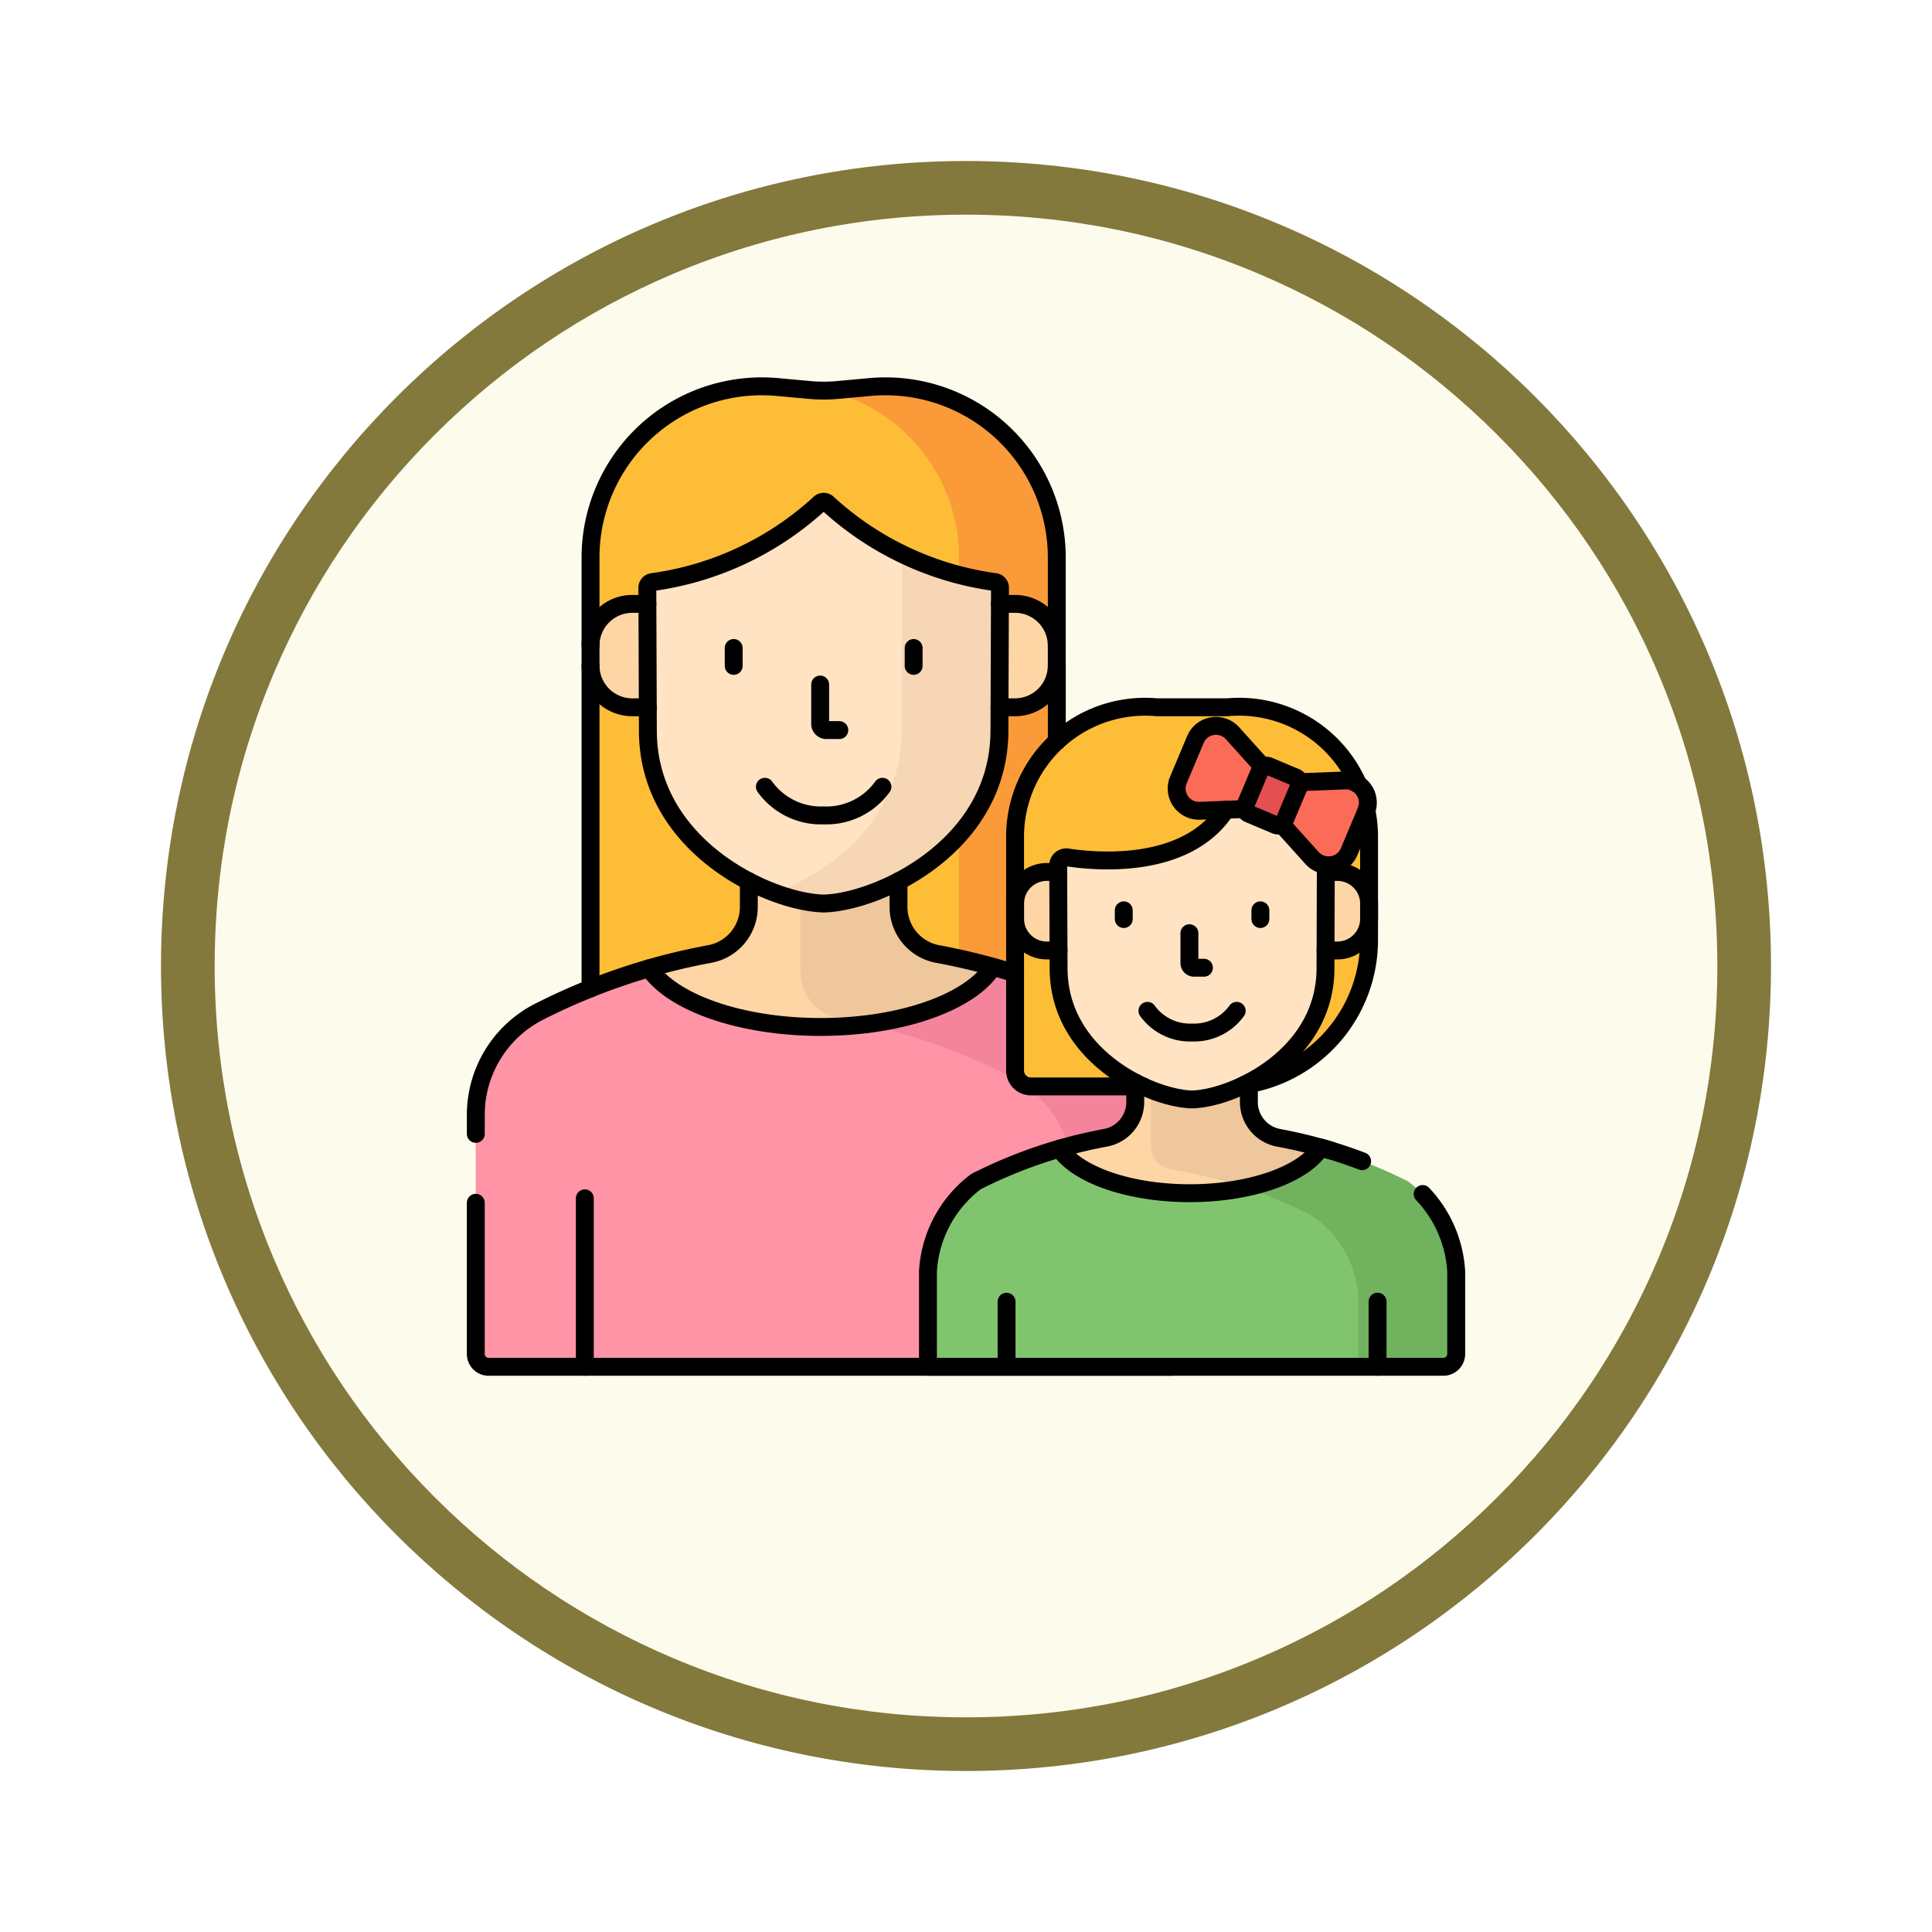 <svg xmlns="http://www.w3.org/2000/svg" xmlns:xlink="http://www.w3.org/1999/xlink" width="108" height="108" viewBox="0 0 108 108">
  <defs>
    <filter id="Trazado_904820" x="0" y="0" width="108" height="108" filterUnits="userSpaceOnUse">
      <feOffset dy="3" input="SourceAlpha"/>
      <feGaussianBlur stdDeviation="3" result="blur"/>
      <feFlood flood-opacity="0.161"/>
      <feComposite operator="in" in2="blur"/>
      <feComposite in="SourceGraphic"/>
    </filter>
    <clipPath id="clip-path">
      <path id="path7668" d="M0-682.665H56.466V-626.2H0Z" transform="translate(0 682.665)"/>
    </clipPath>
  </defs>
  <g id="Grupo_1207693" data-name="Grupo 1207693" transform="translate(-619.477 -323)">
    <g id="Grupo_1207078" data-name="Grupo 1207078" transform="translate(628.477 329)">
      <g id="Grupo_1206304" data-name="Grupo 1206304" transform="translate(0 0)">
        <g id="Grupo_1201662" data-name="Grupo 1201662">
          <g id="Grupo_1173585" data-name="Grupo 1173585">
            <g id="Grupo_1173428" data-name="Grupo 1173428">
              <g id="Grupo_1171958" data-name="Grupo 1171958">
                <g id="Grupo_1167341" data-name="Grupo 1167341">
                  <g id="Grupo_1166792" data-name="Grupo 1166792">
                    <g transform="matrix(1, 0, 0, 1, -9, -6)" filter="url(#Trazado_904820)">
                      <g id="Trazado_904820-2" data-name="Trazado 904820" transform="translate(9 6)" fill="#fdfbec">
                        <path d="M 45 88.5 C 39.127 88.5 33.43 87.35 28.068 85.082 C 22.889 82.891 18.236 79.755 14.241 75.759 C 10.245 71.764 7.109 67.111 4.918 61.932 C 2.65 56.57 1.5 50.873 1.5 45 C 1.5 39.127 2.65 33.43 4.918 28.068 C 7.109 22.889 10.245 18.236 14.241 14.241 C 18.236 10.245 22.889 7.109 28.068 4.918 C 33.43 2.65 39.127 1.5 45 1.5 C 50.873 1.5 56.57 2.65 61.932 4.918 C 67.111 7.109 71.764 10.245 75.759 14.241 C 79.755 18.236 82.891 22.889 85.082 28.068 C 87.35 33.43 88.5 39.127 88.5 45 C 88.5 50.873 87.35 56.57 85.082 61.932 C 82.891 67.111 79.755 71.764 75.759 75.759 C 71.764 79.755 67.111 82.891 61.932 85.082 C 56.57 87.35 50.873 88.5 45 88.5 Z" stroke="none"/>
                        <path d="M 45 3 C 39.329 3 33.829 4.11 28.653 6.299 C 23.652 8.415 19.16 11.443 15.302 15.302 C 11.443 19.16 8.415 23.652 6.299 28.653 C 4.11 33.829 3 39.329 3 45 C 3 50.671 4.11 56.171 6.299 61.347 C 8.415 66.348 11.443 70.84 15.302 74.698 C 19.16 78.557 23.652 81.585 28.653 83.701 C 33.829 85.89 39.329 87 45 87 C 50.671 87 56.171 85.89 61.347 83.701 C 66.348 81.585 70.84 78.557 74.698 74.698 C 78.557 70.84 81.585 66.348 83.701 61.347 C 85.89 56.171 87 50.671 87 45 C 87 39.329 85.89 33.829 83.701 28.653 C 81.585 23.652 78.557 19.16 74.698 15.302 C 70.84 11.443 66.348 8.415 61.347 6.299 C 56.171 4.11 50.671 3 45 3 M 45 -7.62939453125e-06 C 69.853 -7.62939453125e-06 90 20.147 90 45 C 90 69.853 69.853 90 45 90 C 20.147 90 -7.62939453125e-06 69.853 -7.62939453125e-06 45 C -7.62939453125e-06 20.147 20.147 -7.62939453125e-06 45 -7.62939453125e-06 Z" stroke="none" fill="#83793c"/>
                      </g>
                    </g>
                  </g>
                </g>
              </g>
            </g>
          </g>
        </g>
      </g>
    </g>
    <g id="g7662" transform="translate(645.244 1026.432)">
      <g id="g7664" transform="translate(0 -682.665)">
        <g id="g7666" transform="translate(0 0)" clip-path="url(#clip-path)">
          <g id="g7672" transform="translate(7.244 0.827)">
            <path id="path7674" d="M0-106.16v27.314H26.065V-106.16a9.572,9.572,0,0,0-10.44-9.532l-1.825.166a8.46,8.46,0,0,1-1.534,0l-1.825-.166A9.572,9.572,0,0,0,0-106.16" transform="translate(0 115.733)" fill="#fdbd37"/>
          </g>
          <g id="g7676" transform="translate(20.405 0.827)">
            <path id="path7678" d="M-27.319-.447l-1.825.166c-.212.019-.425.029-.638.032a9.577,9.577,0,0,1,7.438,9.334V36.4h5.466V9.086A9.572,9.572,0,0,0-27.319-.447" transform="translate(29.783 0.487)" fill="#fa9a39"/>
          </g>
          <g id="g7680" transform="translate(0.83 24.81)">
            <path id="path7682" d="M-392.047-121.72h0a35.11,35.11,0,0,0-9.533-3.223,2.676,2.676,0,0,1-2.188-2.633V-132.7h-8.368v5.119a2.676,2.676,0,0,1-2.188,2.633,35.109,35.109,0,0,0-9.533,3.223,6.469,6.469,0,0,0-3.541,5.769v13.366a.718.718,0,0,0,.718.718h38.175v-14.084a6.469,6.469,0,0,0-3.541-5.769" transform="translate(427.399 132.696)" fill="#fed6a6"/>
          </g>
          <g id="g7684" transform="translate(18.973 24.81)">
            <path id="path7686" d="M-190.84-121.72h0a35.11,35.11,0,0,0-9.533-3.223,2.676,2.676,0,0,1-2.188-2.633V-132.7h-5.487v8.734a2.676,2.676,0,0,0,2.188,2.633,35.108,35.108,0,0,1,9.533,3.223,6.469,6.469,0,0,1,3.541,5.769v10.47h5.487v-14.084a6.469,6.469,0,0,0-3.541-5.769" transform="translate(208.049 132.696)" fill="#efc79c"/>
          </g>
          <g id="g7688" transform="translate(7.244 12.99)">
            <path id="path7690" d="M-42.778,0H-44.3a2.336,2.336,0,0,0-2.336,2.337V3.443A2.336,2.336,0,0,0-44.3,5.781h1.521Z" transform="translate(46.636)" fill="#fed6a6"/>
          </g>
          <g id="g7692" transform="translate(29.452 12.99)">
            <path id="path7694" d="M0,0H1.521A2.337,2.337,0,0,1,3.857,2.337V3.443A2.336,2.336,0,0,1,1.521,5.781H0Z" fill="#fed6a6"/>
          </g>
          <g id="g7696" transform="translate(10.42 7.287)">
            <path id="path7698" d="M-106.838-1A17.283,17.283,0,0,1-116.194,3.4a.317.317,0,0,0-.278.317l.03,7.98c0,6.532,6.857,9.608,9.826,9.671,2.969-.064,9.826-3.139,9.826-9.671l.031-7.98a.317.317,0,0,0-.278-.317A17.282,17.282,0,0,1-106.393-1a.32.32,0,0,0-.445,0" transform="translate(116.472 1.085)" fill="#ffe3c2"/>
          </g>
          <g id="g7700" transform="translate(17.544 10.209)">
            <path id="path7702" d="M-136.535-17.312a17.808,17.808,0,0,1-5.2-1.561l-.015,9.858c0,4.927-3.9,7.888-7.093,9.072a8.8,8.8,0,0,0,2.733.6c2.969-.064,9.826-3.139,9.826-9.671l.031-7.98a.317.317,0,0,0-.278-.317" transform="translate(148.846 18.873)" fill="#f7d6b5"/>
          </g>
          <g id="g7704" transform="translate(20.081 17.499)">
            <path id="path7706" d="M0,0V2.2a.346.346,0,0,0,.346.346H1.07" fill="none" stroke="#000" stroke-linecap="round" stroke-linejoin="round" stroke-miterlimit="10" stroke-width="1"/>
          </g>
          <g id="g7708" transform="translate(16.991 23.214)">
            <path id="path7710" d="M0,0A3.862,3.862,0,0,0,3.286,1.6,3.861,3.861,0,0,0,6.571,0" fill="none" stroke="#000" stroke-linecap="round" stroke-linejoin="round" stroke-miterlimit="10" stroke-width="1"/>
          </g>
          <g id="g7712" transform="translate(25.306 15.456)">
            <path id="path7714" d="M0,0V1" fill="none" stroke="#000" stroke-linecap="round" stroke-linejoin="round" stroke-miterlimit="10" stroke-width="1"/>
          </g>
          <g id="g7716" transform="translate(15.247 15.456)">
            <path id="path7718" d="M0,0V1" fill="none" stroke="#000" stroke-linecap="round" stroke-linejoin="round" stroke-miterlimit="10" stroke-width="1"/>
          </g>
          <g id="g7720" transform="translate(0.83 33.278)">
            <path id="path7722" d="M-392.047-27.807h0a35.134,35.134,0,0,0-6.443-2.507c-1.21,1.943-5.065,3.363-9.634,3.363-4.5,0-8.315-1.38-9.581-3.28a35.128,35.128,0,0,0-6.152,2.425,6.469,6.469,0,0,0-3.541,5.769V-8.672a.718.718,0,0,0,.718.718h38.175V-22.038a6.469,6.469,0,0,0-3.541-5.769" transform="translate(427.399 30.315)" fill="#ff94a6"/>
          </g>
          <g id="g7724" transform="translate(22.659 33.278)">
            <path id="path7726" d="M-149.969-27.807h0a35.134,35.134,0,0,0-6.443-2.507c-.976,1.567-3.674,2.794-7.08,3.21a35.111,35.111,0,0,1,8.036,2.912,6.469,6.469,0,0,1,3.541,5.769v10.47h5.487V-22.038a6.469,6.469,0,0,0-3.541-5.769" transform="translate(163.492 30.315)" fill="#f4849c"/>
          </g>
          <g id="g7728" transform="translate(6.925 46.219)">
            <path id="path7730" d="M0,0V9.42" fill="none" stroke="#000" stroke-linecap="round" stroke-linejoin="round" stroke-miterlimit="10" stroke-width="1"/>
          </g>
          <g id="g7732" transform="translate(30.976 18.741)">
            <path id="path7734" d="M0-80.6v13.071a.887.887,0,0,0,.887.887H11.6a8.192,8.192,0,0,0,8.192-8.192V-80.6a7.268,7.268,0,0,0-7.927-7.238H7.927A7.268,7.268,0,0,0,0-80.6" transform="translate(0 87.872)" fill="#fdbd37"/>
          </g>
          <g id="g7736" transform="translate(26.106 36.951)">
            <path id="path7738" d="M-297.67-92.417h0a26.662,26.662,0,0,0-7.229-2.445,2.036,2.036,0,0,1-1.671-2v-3.887h-6.353v3.887a2.036,2.036,0,0,1-1.671,2,26.662,26.662,0,0,0-7.229,2.445,6.767,6.767,0,0,0-2.689,5.024v5.331H-295.7a.718.718,0,0,0,.718-.718v-4.613a6.767,6.767,0,0,0-2.689-5.024" transform="translate(324.511 100.75)" fill="#fed6a6"/>
          </g>
          <g id="g7740" transform="translate(38.582 36.951)">
            <path id="path7742" d="M-159.313-92.418h0a26.662,26.662,0,0,0-7.229-2.445,2.036,2.036,0,0,1-1.671-2v-3.887h-5.466V-94.4a1.315,1.315,0,0,0,1.1,1.3,26.658,26.658,0,0,1,7.8,2.544l.32.213a5.963,5.963,0,0,1,2.369,4.426v3.857h4.748a.718.718,0,0,0,.718-.718v-4.613a6.767,6.767,0,0,0-2.689-5.024" transform="translate(173.678 100.752)" fill="#efc79c"/>
          </g>
          <g id="g7744" transform="translate(30.976 27.976)">
            <path id="path7746" d="M-32.479,0h-1.155a1.774,1.774,0,0,0-1.774,1.775v.839a1.774,1.774,0,0,0,1.774,1.775h1.155Z" transform="translate(35.408)" fill="#fed6a6"/>
          </g>
          <g id="g7748" transform="translate(47.837 27.976)">
            <path id="path7750" d="M0,0H1.155A1.774,1.774,0,0,1,2.929,1.775v.839A1.774,1.774,0,0,1,1.155,4.389H0Z" fill="#fed6a6"/>
          </g>
          <g id="g7752" transform="translate(33.388 23.112)">
            <path id="path7754" d="M-111.249,0c-1.6,4.863-7.69,4.329-9.514,4.052a.449.449,0,0,0-.517.445l.022,5.741c0,4.96,5.206,7.295,7.46,7.343,2.254-.048,7.46-2.383,7.46-7.343l.024-7.891S-108.049,3.2-111.249,0" transform="translate(121.281 0)" fill="#ffe3c2"/>
          </g>
          <g id="g7756" transform="translate(40.722 31.4)">
            <path id="path7758" d="M0,0V1.668a.262.262,0,0,0,.262.262h.55" fill="none" stroke="#000" stroke-linecap="round" stroke-linejoin="round" stroke-miterlimit="10" stroke-width="1"/>
          </g>
          <g id="g7760" transform="translate(38.376 35.739)">
            <path id="path7762" d="M0,0A2.932,2.932,0,0,0,2.495,1.212,2.932,2.932,0,0,0,4.989,0" fill="none" stroke="#000" stroke-linecap="round" stroke-linejoin="round" stroke-miterlimit="10" stroke-width="1"/>
          </g>
          <g id="g7764" transform="translate(44.69 30.121)">
            <path id="path7766" d="M0,0V.487" fill="none" stroke="#000" stroke-linecap="round" stroke-linejoin="round" stroke-miterlimit="10" stroke-width="1"/>
          </g>
          <g id="g7768" transform="translate(37.052 30.121)">
            <path id="path7770" d="M0,0V.487" fill="none" stroke="#000" stroke-linecap="round" stroke-linejoin="round" stroke-miterlimit="10" stroke-width="1"/>
          </g>
          <g id="g7772" transform="translate(26.106 43.38)">
            <path id="path7774" d="M-297.67-21.113h0a26.677,26.677,0,0,0-4.892-1.9c-.919,1.475-3.846,2.553-7.315,2.553-3.42,0-6.313-1.048-7.275-2.491a26.674,26.674,0,0,0-4.671,1.841,6.767,6.767,0,0,0-2.689,5.024v5.331H-295.7a.718.718,0,0,0,.718-.718V-16.09a6.767,6.767,0,0,0-2.689-5.024" transform="translate(324.511 23.017)" fill="#80c56e"/>
          </g>
          <g id="g7776" transform="translate(43.849 43.38)">
            <path id="path7778" d="M-130.707-127.982v-4.613a6.767,6.767,0,0,0-2.689-5.024,26.694,26.694,0,0,0-4.892-1.9c-.625,1-2.182,1.824-4.206,2.245a26.657,26.657,0,0,1,3.632,1.517l.32.213a5.963,5.963,0,0,1,2.369,4.426v3.857h4.748a.718.718,0,0,0,.718-.718" transform="translate(142.493 139.522)" fill="#70b25d"/>
          </g>
          <g id="g7780" transform="translate(40.008 19.809)">
            <path id="path7782" d="M-43.387-51.453-46-51.345a1.245,1.245,0,0,1-1.2-1.727l.95-2.258a1.245,1.245,0,0,1,2.073-.35l1.751,1.945Z" transform="translate(47.299 56.092)" fill="#fc6a58"/>
          </g>
          <g id="g7784" transform="translate(45.825 22.859)">
            <path id="path7786" d="M0-26.516l1.751,1.945a1.245,1.245,0,0,0,2.073-.35l.95-2.258a1.245,1.245,0,0,0-1.2-1.727L.961-28.8Z" transform="translate(0 28.907)" fill="#fc6a58"/>
          </g>
          <g id="g7788" transform="translate(43.823 22.035)">
            <path id="path7790" d="M-19.053-36.783l-1.495-.629a.365.365,0,0,1-.195-.478l.836-1.987a.365.365,0,0,1,.478-.195l1.495.629a.365.365,0,0,1,.195.478l-.836,1.987a.365.365,0,0,1-.478.195" transform="translate(20.771 40.1)" fill="#e35052"/>
          </g>
          <g id="g7792" transform="translate(30.501 52)">
            <path id="path7794" d="M0-40.129v-3.619" transform="translate(0 43.748)" fill="none" stroke="#000" stroke-linecap="round" stroke-linejoin="round" stroke-miterlimit="10" stroke-width="1"/>
          </g>
          <g id="g7796" transform="translate(51.24 52)">
            <path id="path7798" d="M0-40.357V-44" transform="translate(0 43.996)" fill="none" stroke="#000" stroke-linecap="round" stroke-linejoin="round" stroke-miterlimit="10" stroke-width="1"/>
          </g>
          <g id="g7800" transform="translate(10.523 33.278)">
            <path id="path7802" d="M-213.1,0c-1.21,1.943-5.065,3.363-9.634,3.363-4.5,0-8.315-1.38-9.581-3.28" transform="translate(232.315)" fill="none" stroke="#000" stroke-linecap="round" stroke-linejoin="round" stroke-miterlimit="10" stroke-width="1"/>
          </g>
          <g id="g7804" transform="translate(24.46 28.495)">
            <path id="path7806" d="M-72.254-57.159a35.11,35.11,0,0,0-4.327-1.086,2.676,2.676,0,0,1-2.188-2.633v-1.435" transform="translate(78.769 62.313)" fill="none" stroke="#000" stroke-linecap="round" stroke-linejoin="round" stroke-miterlimit="10" stroke-width="1"/>
          </g>
          <g id="g7808" transform="translate(0.83 46.469)">
            <path id="path7810" d="M0,0V8.452a.718.718,0,0,0,.718.718H38.893" fill="none" stroke="#000" stroke-linecap="round" stroke-linejoin="round" stroke-miterlimit="10" stroke-width="1"/>
          </g>
          <g id="g7812" transform="translate(0.83 28.495)">
            <path id="path7814" d="M-169.261,0V1.435a2.676,2.676,0,0,1-2.188,2.633,35.106,35.106,0,0,0-9.533,3.223,6.469,6.469,0,0,0-3.541,5.769v1.063" transform="translate(184.524)" fill="none" stroke="#000" stroke-linecap="round" stroke-linejoin="round" stroke-miterlimit="10" stroke-width="1"/>
          </g>
          <g id="g7816" transform="translate(10.42 7.287)">
            <path id="path7818" d="M-106.838-1A17.283,17.283,0,0,1-116.194,3.4a.317.317,0,0,0-.278.317l.03,7.98c0,6.532,6.857,9.608,9.826,9.671,2.969-.064,9.826-3.139,9.826-9.671l.031-7.98a.317.317,0,0,0-.278-.317A17.282,17.282,0,0,1-106.393-1,.32.32,0,0,0-106.838-1Z" transform="translate(116.472 1.085)" fill="none" stroke="#000" stroke-linecap="round" stroke-linejoin="round" stroke-miterlimit="10" stroke-width="1"/>
          </g>
          <g id="g7820" transform="translate(7.244 12.99)">
            <path id="path7822" d="M-35.26,0H-36.1A2.336,2.336,0,0,0-38.44,2.337V3.443A2.336,2.336,0,0,0-36.1,5.781h.866" transform="translate(38.44)" fill="none" stroke="#000" stroke-linecap="round" stroke-linejoin="round" stroke-miterlimit="10" stroke-width="1"/>
          </g>
          <g id="g7824" transform="translate(30.107 12.99)">
            <path id="path7826" d="M0-64.107H.866A2.336,2.336,0,0,0,3.2-66.445V-67.55A2.336,2.336,0,0,0,.866-69.888H.022" transform="translate(0 69.888)" fill="none" stroke="#000" stroke-linecap="round" stroke-linejoin="round" stroke-miterlimit="10" stroke-width="1"/>
          </g>
          <g id="g7828" transform="translate(33.309 16.433)">
            <path id="path7830" d="M0-47.033v-4.241" transform="translate(0 51.275)" fill="none" stroke="#000" stroke-linecap="round" stroke-linejoin="round" stroke-miterlimit="10" stroke-width="1"/>
          </g>
          <g id="g7832" transform="translate(7.244 16.433)">
            <path id="path7834" d="M0,0V18.055" fill="none" stroke="#000" stroke-linecap="round" stroke-linejoin="round" stroke-miterlimit="10" stroke-width="1"/>
          </g>
          <g id="g7836" transform="translate(7.244 0.827)">
            <path id="path7838" d="M-289.055-160.807v-4.928a9.572,9.572,0,0,0-10.44-9.532l-1.825.166a8.46,8.46,0,0,1-1.534,0l-1.825-.166a9.572,9.572,0,0,0-10.44,9.532v4.928" transform="translate(315.119 175.308)" fill="none" stroke="#000" stroke-linecap="round" stroke-linejoin="round" stroke-miterlimit="10" stroke-width="1"/>
          </g>
          <g id="g7840" transform="translate(30.976 27.976)">
            <path id="path7842" d="M-26.772,0h-.64a1.774,1.774,0,0,0-1.774,1.775v.839a1.774,1.774,0,0,0,1.774,1.775h.657" transform="translate(29.187)" fill="none" stroke="#000" stroke-linecap="round" stroke-linejoin="round" stroke-miterlimit="10" stroke-width="1"/>
          </g>
          <g id="g7844" transform="translate(48.334 27.976)">
            <path id="path7846" d="M0-48.675H.658A1.774,1.774,0,0,0,2.432-50.45v-.839A1.774,1.774,0,0,0,.658-53.064H.013" transform="translate(0 53.064)" fill="none" stroke="#000" stroke-linecap="round" stroke-linejoin="round" stroke-miterlimit="10" stroke-width="1"/>
          </g>
          <g id="g7848" transform="translate(33.388 24.496)">
            <path id="path7850" d="M-103.953,0c-2.2,3.367-7.228,2.915-8.857,2.668a.449.449,0,0,0-.517.445l.022,5.74c0,4.96,5.206,7.295,7.46,7.343,2.254-.048,7.46-2.383,7.46-7.343l.018-5.754" transform="translate(113.326)" fill="none" stroke="#000" stroke-linecap="round" stroke-linejoin="round" stroke-miterlimit="10" stroke-width="1"/>
          </g>
          <g id="g7852" transform="translate(43.823 22.035)">
            <path id="path7854" d="M-19.053-36.783l-1.495-.629a.365.365,0,0,1-.195-.478l.836-1.987a.365.365,0,0,1,.478-.195l1.495.629a.365.365,0,0,1,.195.478l-.836,1.987A.365.365,0,0,1-19.053-36.783Z" transform="translate(20.771 40.1)" fill="none" stroke="#000" stroke-linecap="round" stroke-linejoin="round" stroke-miterlimit="10" stroke-width="1"/>
          </g>
          <g id="g7856" transform="translate(45.886 22.859)">
            <path id="path7858" d="M0-27.27l1.69,1.877a1.245,1.245,0,0,0,2.073-.35L4.713-28a1.245,1.245,0,0,0-1.2-1.727l-2.523.1" transform="translate(0 29.729)" fill="none" stroke="#000" stroke-linecap="round" stroke-linejoin="round" stroke-miterlimit="10" stroke-width="1"/>
          </g>
          <g id="g7860" transform="translate(40.009 19.809)">
            <path id="path7862" d="M-53.362-25.385l-1.69-1.877a1.245,1.245,0,0,0-2.073.35l-.95,2.258a1.245,1.245,0,0,0,1.2,1.727l2.523-.1" transform="translate(58.174 27.674)" fill="none" stroke="#000" stroke-linecap="round" stroke-linejoin="round" stroke-miterlimit="10" stroke-width="1"/>
          </g>
          <g id="g7864" transform="translate(43.788 24.539)">
            <path id="path7866" d="M0-170.108a8.193,8.193,0,0,0,6.977-8.1v-5.767a7.3,7.3,0,0,0-.15-1.471c-.006.016-.01.032-.017.048" transform="translate(0 185.448)" fill="none" stroke="#000" stroke-linecap="round" stroke-linejoin="round" stroke-miterlimit="10" stroke-width="1"/>
          </g>
          <g id="g7868" transform="translate(30.976 18.741)">
            <path id="path7870" d="M-212.6-48.008a7.27,7.27,0,0,0-7.308-4.3h-3.936a7.268,7.268,0,0,0-7.927,7.238V-32a.887.887,0,0,0,.887.887h6.282" transform="translate(231.771 52.337)" fill="none" stroke="#000" stroke-linecap="round" stroke-linejoin="round" stroke-miterlimit="10" stroke-width="1"/>
          </g>
          <g id="g7872" transform="translate(26.106 43.38)">
            <path id="path7874" d="M-269.151-8.483q-1.146-.437-2.32-.765c-.919,1.475-3.846,2.553-7.315,2.553-3.42,0-6.313-1.048-7.275-2.491a26.672,26.672,0,0,0-4.671,1.841,6.767,6.767,0,0,0-2.689,5.024V3.01h28.812a.718.718,0,0,0,.718-.718V-2.32a6.871,6.871,0,0,0-1.876-4.33" transform="translate(293.421 9.248)" fill="none" stroke="#000" stroke-linecap="round" stroke-linejoin="round" stroke-miterlimit="10" stroke-width="1"/>
          </g>
          <g id="g7876" transform="translate(33.466 39.748)">
            <path id="path7878" d="M-46.89,0V1.089a2.036,2.036,0,0,1-1.671,2q-1.289.238-2.558.605" transform="translate(51.119)" fill="none" stroke="#000" stroke-linecap="round" stroke-linejoin="round" stroke-miterlimit="10" stroke-width="1"/>
          </g>
          <g id="g7880" transform="translate(44.047 39.748)">
            <path id="path7882" d="M-44.448-40.28c.194.054.387.111.579.17a26.653,26.653,0,0,0-2.917-.711,2.036,2.036,0,0,1-1.671-2v-1.089" transform="translate(48.456 43.912)" fill="none" stroke="#000" stroke-linecap="round" stroke-linejoin="round" stroke-miterlimit="10" stroke-width="1"/>
          </g>
        </g>
      </g>
    </g>
  </g>
</svg>
